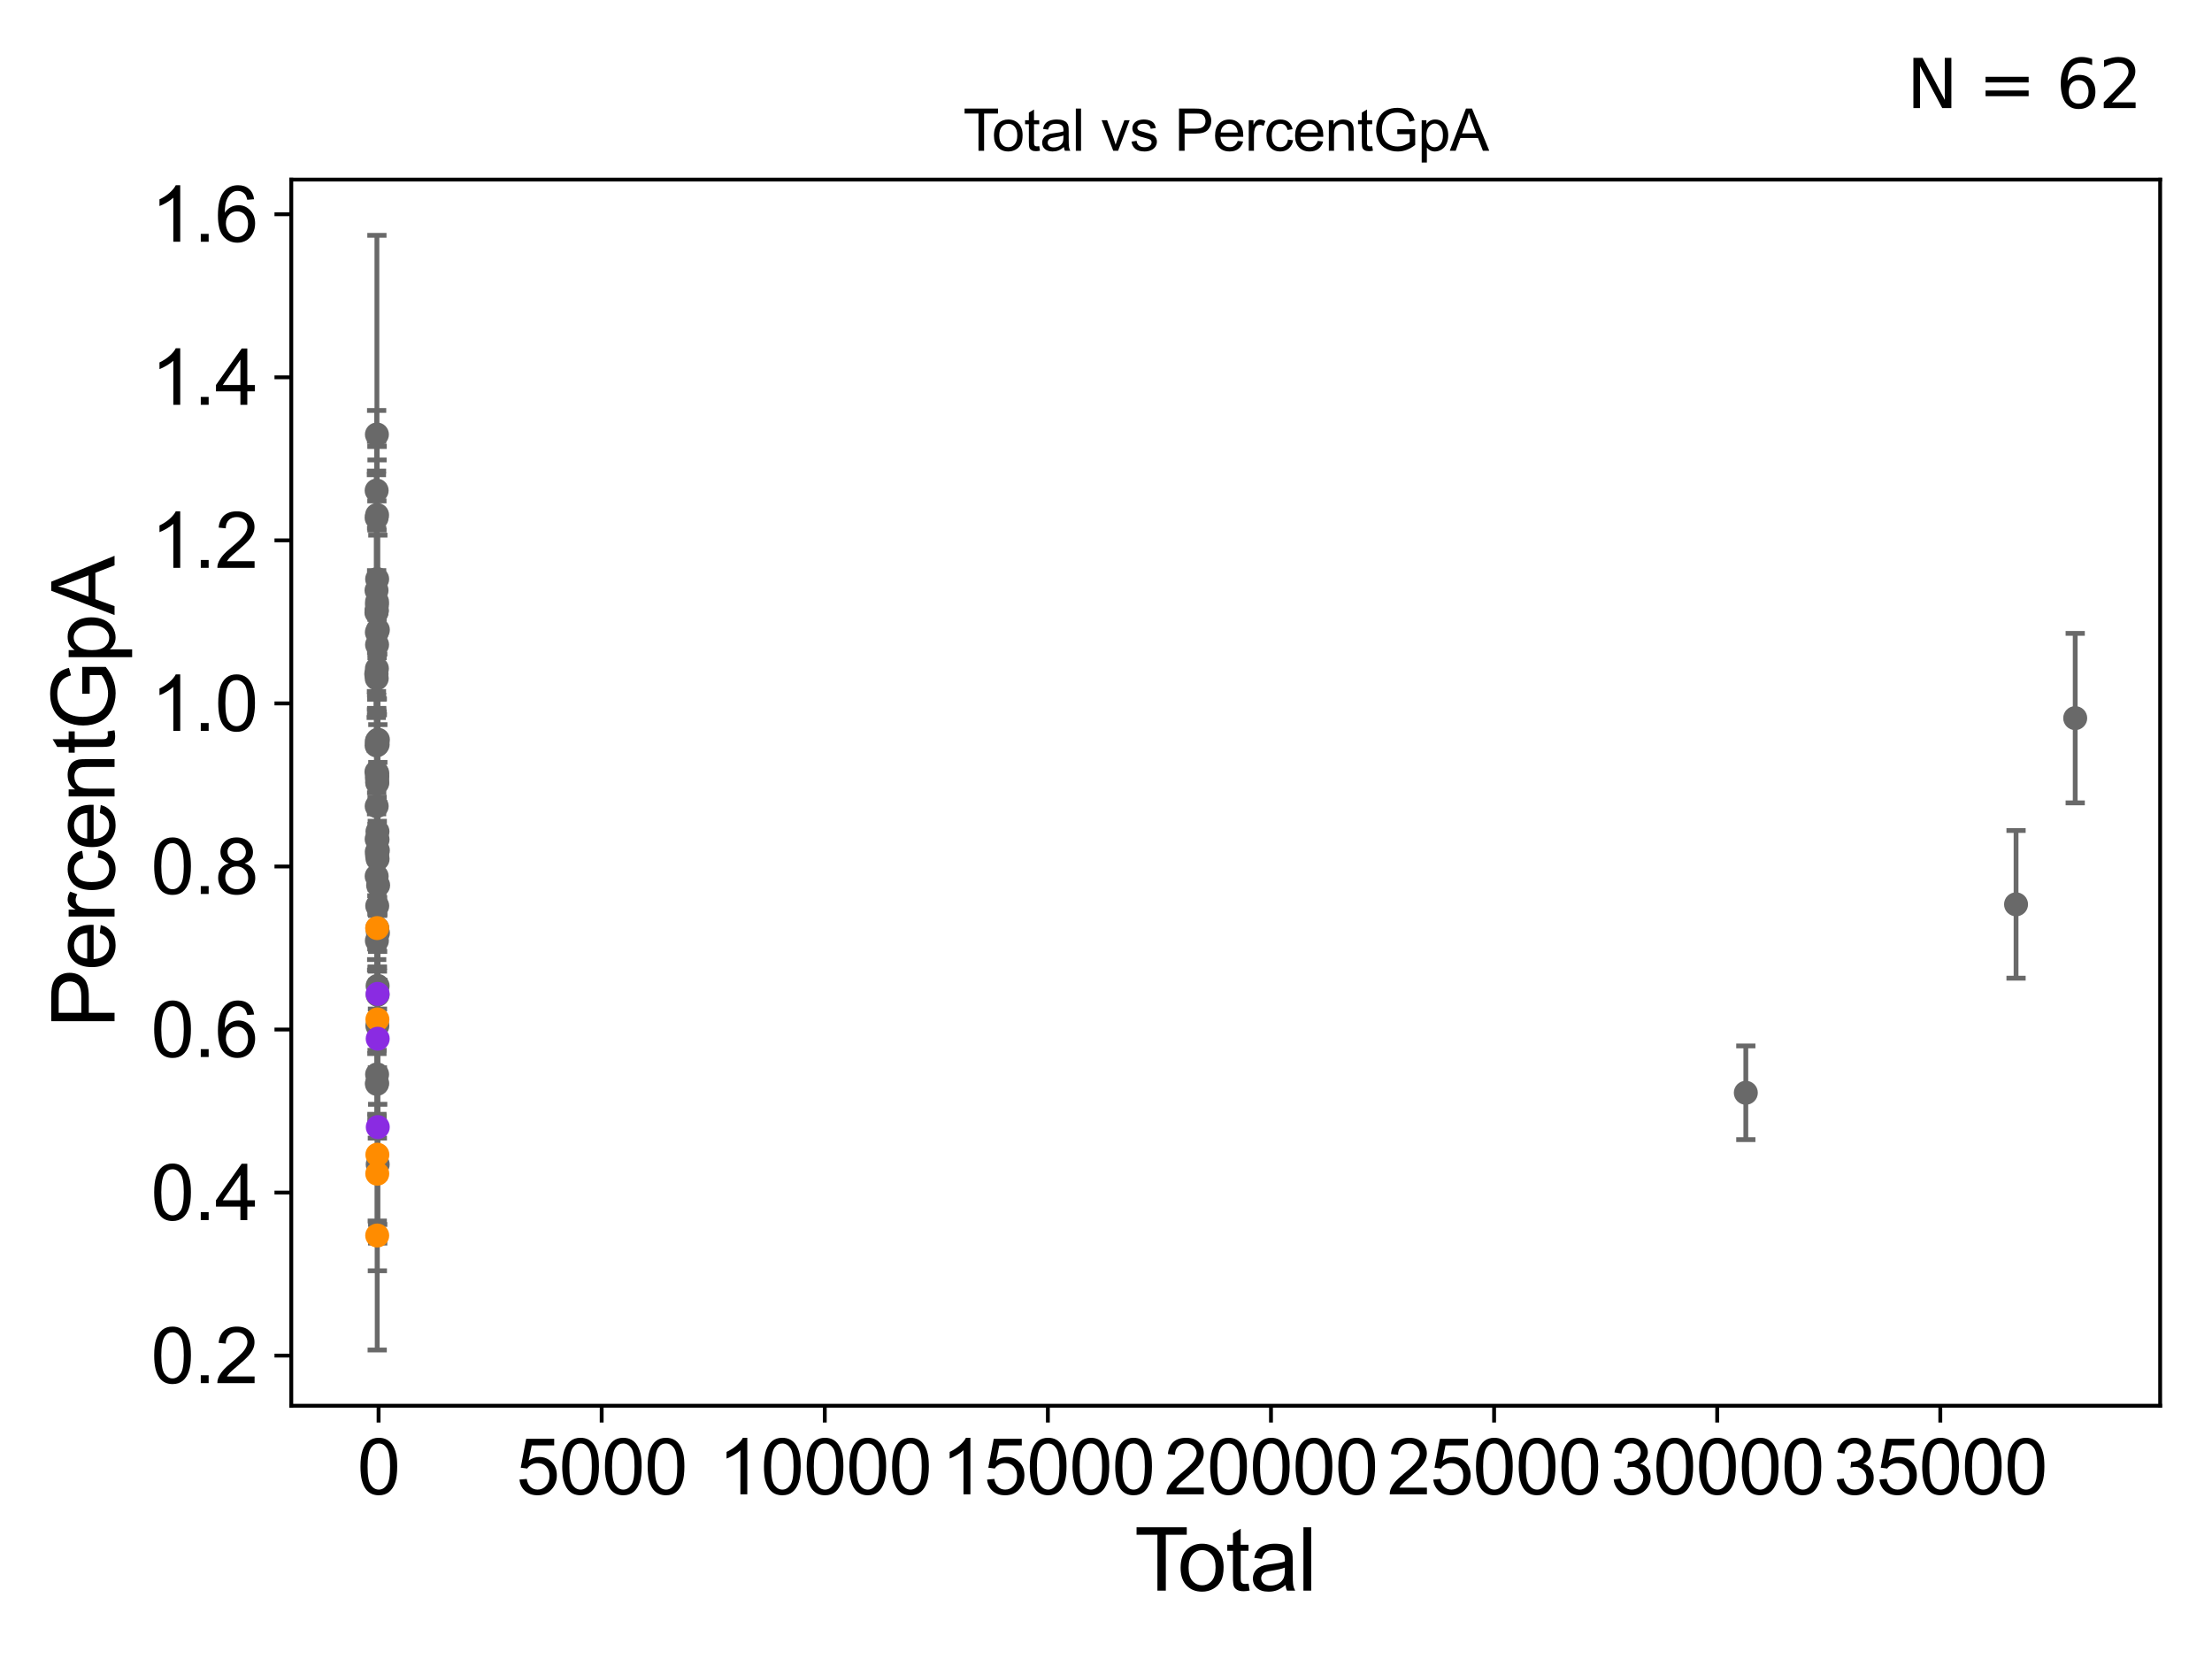 <?xml version="1.0" encoding="utf-8" standalone="no"?>
<!DOCTYPE svg PUBLIC "-//W3C//DTD SVG 1.1//EN"
  "http://www.w3.org/Graphics/SVG/1.1/DTD/svg11.dtd">
<svg xmlns:xlink="http://www.w3.org/1999/xlink" width="460.8pt" height="345.6pt" viewBox="0 0 460.8 345.6" xmlns="http://www.w3.org/2000/svg" version="1.1">
 <defs>
  <style type="text/css">*{stroke-linejoin: round; stroke-linecap: butt}</style>
 </defs>
 <g id="figure_1">
  <g id="patch_1">
   <path d="M 0 345.6 
L 460.8 345.6 
L 460.8 0 
L 0 0 
z
" style="fill: #ffffff"/>
  </g>
  <g id="axes_1">
   <g id="patch_2">
    <path d="M 60.68 292.84 
L 450 292.84 
L 450 37.411 
L 60.68 37.411 
z
" style="fill: #ffffff"/>
   </g>
   <g id="PathCollection_1">
    <defs>
     <path id="m7eb0dfdfbd" d="M 0 1.118 
C 0.297 1.118 0.581 1 0.791 0.791 
C 1 0.581 1.118 0.297 1.118 0 
C 1.118 -0.297 1 -0.581 0.791 -0.791 
C 0.581 -1 0.297 -1.118 0 -1.118 
C -0.297 -1.118 -0.581 -1 -0.791 -0.791 
C -1 -0.581 -1.118 -0.297 -1.118 0 
C -1.118 0.297 -1 0.581 -0.791 0.791 
C -0.581 1 -0.297 1.118 0 1.118 
z
" style="stroke: #696969"/>
    </defs>
    <g clip-path="url(#p92889f18c8)">
     <use xlink:href="#m7eb0dfdfbd" x="78.376" y="140.41" style="fill: #696969; stroke: #696969"/>
     <use xlink:href="#m7eb0dfdfbd" x="78.556" y="223.813" style="fill: #696969; stroke: #696969"/>
     <use xlink:href="#m7eb0dfdfbd" x="419.98" y="188.391" style="fill: #696969; stroke: #696969"/>
     <use xlink:href="#m7eb0dfdfbd" x="78.567" y="120.631" style="fill: #696969; stroke: #696969"/>
     <use xlink:href="#m7eb0dfdfbd" x="78.567" y="162.863" style="fill: #696969; stroke: #696969"/>
     <use xlink:href="#m7eb0dfdfbd" x="78.584" y="188.711" style="fill: #696969; stroke: #696969"/>
     <use xlink:href="#m7eb0dfdfbd" x="78.594" y="163.091" style="fill: #696969; stroke: #696969"/>
     <use xlink:href="#m7eb0dfdfbd" x="78.599" y="161.091" style="fill: #696969; stroke: #696969"/>
     <use xlink:href="#m7eb0dfdfbd" x="78.603" y="161.784" style="fill: #696969; stroke: #696969"/>
     <use xlink:href="#m7eb0dfdfbd" x="78.605" y="193.358" style="fill: #696969; stroke: #696969"/>
     <use xlink:href="#m7eb0dfdfbd" x="78.611" y="213.674" style="fill: #696969; stroke: #696969"/>
     <use xlink:href="#m7eb0dfdfbd" x="78.634" y="173.218" style="fill: #696969; stroke: #696969"/>
     <use xlink:href="#m7eb0dfdfbd" x="78.65" y="174.888" style="fill: #696969; stroke: #696969"/>
     <use xlink:href="#m7eb0dfdfbd" x="78.659" y="178.93" style="fill: #696969; stroke: #696969"/>
     <use xlink:href="#m7eb0dfdfbd" x="78.662" y="205.382" style="fill: #696969; stroke: #696969"/>
     <use xlink:href="#m7eb0dfdfbd" x="78.666" y="207.238" style="fill: #696969; stroke: #696969"/>
     <use xlink:href="#m7eb0dfdfbd" x="78.675" y="155.072" style="fill: #696969; stroke: #696969"/>
     <use xlink:href="#m7eb0dfdfbd" x="78.682" y="242.57" style="fill: #696969; stroke: #696969"/>
     <use xlink:href="#m7eb0dfdfbd" x="78.712" y="177.148" style="fill: #696969; stroke: #696969"/>
     <use xlink:href="#m7eb0dfdfbd" x="78.714" y="131.213" style="fill: #696969; stroke: #696969"/>
     <use xlink:href="#m7eb0dfdfbd" x="78.722" y="154.093" style="fill: #696969; stroke: #696969"/>
     <use xlink:href="#m7eb0dfdfbd" x="78.732" y="194.344" style="fill: #696969; stroke: #696969"/>
     <use xlink:href="#m7eb0dfdfbd" x="78.772" y="184.413" style="fill: #696969; stroke: #696969"/>
     <use xlink:href="#m7eb0dfdfbd" x="363.686" y="227.645" style="fill: #696969; stroke: #696969"/>
     <use xlink:href="#m7eb0dfdfbd" x="78.555" y="178.247" style="fill: #696969; stroke: #696969"/>
     <use xlink:href="#m7eb0dfdfbd" x="78.552" y="107.277" style="fill: #696969; stroke: #696969"/>
     <use xlink:href="#m7eb0dfdfbd" x="78.556" y="225.631" style="fill: #696969; stroke: #696969"/>
     <use xlink:href="#m7eb0dfdfbd" x="78.55" y="134.309" style="fill: #696969; stroke: #696969"/>
     <use xlink:href="#m7eb0dfdfbd" x="78.415" y="127.609" style="fill: #696969; stroke: #696969"/>
     <use xlink:href="#m7eb0dfdfbd" x="78.422" y="160.803" style="fill: #696969; stroke: #696969"/>
     <use xlink:href="#m7eb0dfdfbd" x="78.436" y="122.982" style="fill: #696969; stroke: #696969"/>
     <use xlink:href="#m7eb0dfdfbd" x="78.441" y="140.411" style="fill: #696969; stroke: #696969"/>
     <use xlink:href="#m7eb0dfdfbd" x="78.449" y="155.288" style="fill: #696969; stroke: #696969"/>
     <use xlink:href="#m7eb0dfdfbd" x="78.454" y="107.859" style="fill: #696969; stroke: #696969"/>
     <use xlink:href="#m7eb0dfdfbd" x="78.457" y="127.416" style="fill: #696969; stroke: #696969"/>
     <use xlink:href="#m7eb0dfdfbd" x="78.46" y="102.185" style="fill: #696969; stroke: #696969"/>
     <use xlink:href="#m7eb0dfdfbd" x="78.464" y="182.53" style="fill: #696969; stroke: #696969"/>
     <use xlink:href="#m7eb0dfdfbd" x="78.464" y="174.804" style="fill: #696969; stroke: #696969"/>
     <use xlink:href="#m7eb0dfdfbd" x="78.469" y="167.94" style="fill: #696969; stroke: #696969"/>
     <use xlink:href="#m7eb0dfdfbd" x="78.472" y="127.142" style="fill: #696969; stroke: #696969"/>
     <use xlink:href="#m7eb0dfdfbd" x="78.55" y="154.379" style="fill: #696969; stroke: #696969"/>
     <use xlink:href="#m7eb0dfdfbd" x="78.478" y="141.322" style="fill: #696969; stroke: #696969"/>
     <use xlink:href="#m7eb0dfdfbd" x="432.304" y="149.598" style="fill: #696969; stroke: #696969"/>
     <use xlink:href="#m7eb0dfdfbd" x="78.543" y="125.357" style="fill: #696969; stroke: #696969"/>
     <use xlink:href="#m7eb0dfdfbd" x="78.495" y="127.149" style="fill: #696969; stroke: #696969"/>
     <use xlink:href="#m7eb0dfdfbd" x="78.505" y="131.729" style="fill: #696969; stroke: #696969"/>
     <use xlink:href="#m7eb0dfdfbd" x="78.508" y="154.431" style="fill: #696969; stroke: #696969"/>
     <use xlink:href="#m7eb0dfdfbd" x="78.513" y="195.96" style="fill: #696969; stroke: #696969"/>
     <use xlink:href="#m7eb0dfdfbd" x="78.531" y="126.005" style="fill: #696969; stroke: #696969"/>
     <use xlink:href="#m7eb0dfdfbd" x="78.519" y="225.801" style="fill: #696969; stroke: #696969"/>
     <use xlink:href="#m7eb0dfdfbd" x="78.514" y="139.284" style="fill: #696969; stroke: #696969"/>
     <use xlink:href="#m7eb0dfdfbd" x="78.487" y="177.459" style="fill: #696969; stroke: #696969"/>
     <use xlink:href="#m7eb0dfdfbd" x="78.516" y="90.506" style="fill: #696969; stroke: #696969"/>
     <use xlink:href="#m7eb0dfdfbd" x="78.515" y="161.979" style="fill: #696969; stroke: #696969"/>
    </g>
   </g>
   <g id="PathCollection_2">
    <defs>
     <path id="m22e7644a91" d="M 0 1.118 
C 0.297 1.118 0.581 1 0.791 0.791 
C 1 0.581 1.118 0.297 1.118 0 
C 1.118 -0.297 1 -0.581 0.791 -0.791 
C 0.581 -1 0.297 -1.118 0 -1.118 
C -0.297 -1.118 -0.581 -1 -0.791 -0.791 
C -1 -0.581 -1.118 -0.297 -1.118 0 
C -1.118 0.297 -1 0.581 -0.791 0.791 
C -0.581 1 -0.297 1.118 0 1.118 
z
" style="stroke: #ff8c00"/>
    </defs>
    <g clip-path="url(#p92889f18c8)">
     <use xlink:href="#m22e7644a91" x="78.613" y="240.54" style="fill: #ff8c00; stroke: #ff8c00"/>
     <use xlink:href="#m22e7644a91" x="78.578" y="257.378" style="fill: #ff8c00; stroke: #ff8c00"/>
     <use xlink:href="#m22e7644a91" x="78.591" y="244.507" style="fill: #ff8c00; stroke: #ff8c00"/>
     <use xlink:href="#m22e7644a91" x="78.622" y="212.369" style="fill: #ff8c00; stroke: #ff8c00"/>
     <use xlink:href="#m22e7644a91" x="78.57" y="193.337" style="fill: #ff8c00; stroke: #ff8c00"/>
    </g>
   </g>
   <g id="PathCollection_3">
    <defs>
     <path id="m7260388884" d="M 0 1.118 
C 0.297 1.118 0.581 1 0.791 0.791 
C 1 0.581 1.118 0.297 1.118 0 
C 1.118 -0.297 1 -0.581 0.791 -0.791 
C 0.581 -1 0.297 -1.118 0 -1.118 
C -0.297 -1.118 -0.581 -1 -0.791 -0.791 
C -1 -0.581 -1.118 -0.297 -1.118 0 
C -1.118 0.297 -1 0.581 -0.791 0.791 
C -0.581 1 -0.297 1.118 0 1.118 
z
" style="stroke: #8a2be2"/>
    </defs>
    <g clip-path="url(#p92889f18c8)">
     <use xlink:href="#m7260388884" x="78.696" y="234.794" style="fill: #8a2be2; stroke: #8a2be2"/>
     <use xlink:href="#m7260388884" x="78.665" y="207.043" style="fill: #8a2be2; stroke: #8a2be2"/>
     <use xlink:href="#m7260388884" x="78.68" y="216.387" style="fill: #8a2be2; stroke: #8a2be2"/>
    </g>
   </g>
   <g id="matplotlib.axis_1">
    <g id="xtick_1">
     <g id="line2d_1">
      <defs>
       <path id="mba948a8e7f" d="M 0 0 
L 0 3.5 
" style="stroke: #000000; stroke-width: 0.8"/>
      </defs>
      <g>
       <use xlink:href="#mba948a8e7f" x="78.862" y="292.84" style="stroke: #000000; stroke-width: 0.8"/>
      </g>
     </g>
     <g id="text_1">
      <!-- 0 -->
      <g transform="translate(74.413 311.293)scale(0.16 -0.16)">
       <defs>
        <path id="ArialMT-30" d="M 266 2259 
Q 266 3072 433 3567 
Q 600 4063 929 4331 
Q 1259 4600 1759 4600 
Q 2128 4600 2406 4451 
Q 2684 4303 2865 4023 
Q 3047 3744 3150 3342 
Q 3253 2941 3253 2259 
Q 3253 1453 3087 958 
Q 2922 463 2592 192 
Q 2263 -78 1759 -78 
Q 1097 -78 719 397 
Q 266 969 266 2259 
z
M 844 2259 
Q 844 1131 1108 757 
Q 1372 384 1759 384 
Q 2147 384 2411 759 
Q 2675 1134 2675 2259 
Q 2675 3391 2411 3762 
Q 2147 4134 1753 4134 
Q 1366 4134 1134 3806 
Q 844 3388 844 2259 
z
" transform="scale(0.016)"/>
       </defs>
       <use xlink:href="#ArialMT-30"/>
      </g>
     </g>
    </g>
    <g id="xtick_2">
     <g id="line2d_2">
      <g>
       <use xlink:href="#mba948a8e7f" x="125.339" y="292.84" style="stroke: #000000; stroke-width: 0.8"/>
      </g>
     </g>
     <g id="text_2">
      <!-- 5000 -->
      <g transform="translate(107.544 311.293)scale(0.16 -0.16)">
       <defs>
        <path id="ArialMT-35" d="M 266 1200 
L 856 1250 
Q 922 819 1161 601 
Q 1400 384 1738 384 
Q 2144 384 2425 690 
Q 2706 997 2706 1503 
Q 2706 1984 2436 2262 
Q 2166 2541 1728 2541 
Q 1456 2541 1237 2417 
Q 1019 2294 894 2097 
L 366 2166 
L 809 4519 
L 3088 4519 
L 3088 3981 
L 1259 3981 
L 1013 2750 
Q 1425 3038 1878 3038 
Q 2478 3038 2890 2622 
Q 3303 2206 3303 1553 
Q 3303 931 2941 478 
Q 2500 -78 1738 -78 
Q 1113 -78 717 272 
Q 322 622 266 1200 
z
" transform="scale(0.016)"/>
       </defs>
       <use xlink:href="#ArialMT-35"/>
       <use xlink:href="#ArialMT-30" x="55.615"/>
       <use xlink:href="#ArialMT-30" x="111.23"/>
       <use xlink:href="#ArialMT-30" x="166.846"/>
      </g>
     </g>
    </g>
    <g id="xtick_3">
     <g id="line2d_3">
      <g>
       <use xlink:href="#mba948a8e7f" x="171.816" y="292.84" style="stroke: #000000; stroke-width: 0.8"/>
      </g>
     </g>
     <g id="text_3">
      <!-- 10000 -->
      <g transform="translate(149.572 311.293)scale(0.16 -0.16)">
       <defs>
        <path id="ArialMT-31" d="M 2384 0 
L 1822 0 
L 1822 3584 
Q 1619 3391 1289 3197 
Q 959 3003 697 2906 
L 697 3450 
Q 1169 3672 1522 3987 
Q 1875 4303 2022 4600 
L 2384 4600 
L 2384 0 
z
" transform="scale(0.016)"/>
       </defs>
       <use xlink:href="#ArialMT-31"/>
       <use xlink:href="#ArialMT-30" x="55.615"/>
       <use xlink:href="#ArialMT-30" x="111.23"/>
       <use xlink:href="#ArialMT-30" x="166.846"/>
       <use xlink:href="#ArialMT-30" x="222.461"/>
      </g>
     </g>
    </g>
    <g id="xtick_4">
     <g id="line2d_4">
      <g>
       <use xlink:href="#mba948a8e7f" x="218.293" y="292.84" style="stroke: #000000; stroke-width: 0.8"/>
      </g>
     </g>
     <g id="text_4">
      <!-- 15000 -->
      <g transform="translate(196.049 311.293)scale(0.16 -0.16)">
       <use xlink:href="#ArialMT-31"/>
       <use xlink:href="#ArialMT-35" x="55.615"/>
       <use xlink:href="#ArialMT-30" x="111.23"/>
       <use xlink:href="#ArialMT-30" x="166.846"/>
       <use xlink:href="#ArialMT-30" x="222.461"/>
      </g>
     </g>
    </g>
    <g id="xtick_5">
     <g id="line2d_5">
      <g>
       <use xlink:href="#mba948a8e7f" x="264.77" y="292.84" style="stroke: #000000; stroke-width: 0.8"/>
      </g>
     </g>
     <g id="text_5">
      <!-- 20000 -->
      <g transform="translate(242.526 311.293)scale(0.16 -0.16)">
       <defs>
        <path id="ArialMT-32" d="M 3222 541 
L 3222 0 
L 194 0 
Q 188 203 259 391 
Q 375 700 629 1000 
Q 884 1300 1366 1694 
Q 2113 2306 2375 2664 
Q 2638 3022 2638 3341 
Q 2638 3675 2398 3904 
Q 2159 4134 1775 4134 
Q 1369 4134 1125 3890 
Q 881 3647 878 3216 
L 300 3275 
Q 359 3922 746 4261 
Q 1134 4600 1788 4600 
Q 2447 4600 2831 4234 
Q 3216 3869 3216 3328 
Q 3216 3053 3103 2787 
Q 2991 2522 2730 2228 
Q 2469 1934 1863 1422 
Q 1356 997 1212 845 
Q 1069 694 975 541 
L 3222 541 
z
" transform="scale(0.016)"/>
       </defs>
       <use xlink:href="#ArialMT-32"/>
       <use xlink:href="#ArialMT-30" x="55.615"/>
       <use xlink:href="#ArialMT-30" x="111.23"/>
       <use xlink:href="#ArialMT-30" x="166.846"/>
       <use xlink:href="#ArialMT-30" x="222.461"/>
      </g>
     </g>
    </g>
    <g id="xtick_6">
     <g id="line2d_6">
      <g>
       <use xlink:href="#mba948a8e7f" x="311.247" y="292.84" style="stroke: #000000; stroke-width: 0.8"/>
      </g>
     </g>
     <g id="text_6">
      <!-- 25000 -->
      <g transform="translate(289.003 311.293)scale(0.16 -0.16)">
       <use xlink:href="#ArialMT-32"/>
       <use xlink:href="#ArialMT-35" x="55.615"/>
       <use xlink:href="#ArialMT-30" x="111.23"/>
       <use xlink:href="#ArialMT-30" x="166.846"/>
       <use xlink:href="#ArialMT-30" x="222.461"/>
      </g>
     </g>
    </g>
    <g id="xtick_7">
     <g id="line2d_7">
      <g>
       <use xlink:href="#mba948a8e7f" x="357.724" y="292.84" style="stroke: #000000; stroke-width: 0.8"/>
      </g>
     </g>
     <g id="text_7">
      <!-- 30000 -->
      <g transform="translate(335.48 311.293)scale(0.16 -0.16)">
       <defs>
        <path id="ArialMT-33" d="M 269 1209 
L 831 1284 
Q 928 806 1161 595 
Q 1394 384 1728 384 
Q 2125 384 2398 659 
Q 2672 934 2672 1341 
Q 2672 1728 2419 1979 
Q 2166 2231 1775 2231 
Q 1616 2231 1378 2169 
L 1441 2663 
Q 1497 2656 1531 2656 
Q 1891 2656 2178 2843 
Q 2466 3031 2466 3422 
Q 2466 3731 2256 3934 
Q 2047 4138 1716 4138 
Q 1388 4138 1169 3931 
Q 950 3725 888 3313 
L 325 3413 
Q 428 3978 793 4289 
Q 1159 4600 1703 4600 
Q 2078 4600 2393 4439 
Q 2709 4278 2876 4000 
Q 3044 3722 3044 3409 
Q 3044 3113 2884 2869 
Q 2725 2625 2413 2481 
Q 2819 2388 3044 2092 
Q 3269 1797 3269 1353 
Q 3269 753 2831 336 
Q 2394 -81 1725 -81 
Q 1122 -81 723 278 
Q 325 638 269 1209 
z
" transform="scale(0.016)"/>
       </defs>
       <use xlink:href="#ArialMT-33"/>
       <use xlink:href="#ArialMT-30" x="55.615"/>
       <use xlink:href="#ArialMT-30" x="111.23"/>
       <use xlink:href="#ArialMT-30" x="166.846"/>
       <use xlink:href="#ArialMT-30" x="222.461"/>
      </g>
     </g>
    </g>
    <g id="xtick_8">
     <g id="line2d_8">
      <g>
       <use xlink:href="#mba948a8e7f" x="404.201" y="292.84" style="stroke: #000000; stroke-width: 0.8"/>
      </g>
     </g>
     <g id="text_8">
      <!-- 35000 -->
      <g transform="translate(381.957 311.293)scale(0.16 -0.16)">
       <use xlink:href="#ArialMT-33"/>
       <use xlink:href="#ArialMT-35" x="55.615"/>
       <use xlink:href="#ArialMT-30" x="111.23"/>
       <use xlink:href="#ArialMT-30" x="166.846"/>
       <use xlink:href="#ArialMT-30" x="222.461"/>
      </g>
     </g>
    </g>
    <g id="text_9">
     <!-- Total -->
     <g transform="translate(236.335 331.357)scale(0.18 -0.18)">
      <defs>
       <path id="ArialMT-54" d="M 1659 0 
L 1659 4041 
L 150 4041 
L 150 4581 
L 3781 4581 
L 3781 4041 
L 2266 4041 
L 2266 0 
L 1659 0 
z
" transform="scale(0.016)"/>
       <path id="ArialMT-6f" d="M 213 1659 
Q 213 2581 725 3025 
Q 1153 3394 1769 3394 
Q 2453 3394 2887 2945 
Q 3322 2497 3322 1706 
Q 3322 1066 3130 698 
Q 2938 331 2570 128 
Q 2203 -75 1769 -75 
Q 1072 -75 642 372 
Q 213 819 213 1659 
z
M 791 1659 
Q 791 1022 1069 705 
Q 1347 388 1769 388 
Q 2188 388 2466 706 
Q 2744 1025 2744 1678 
Q 2744 2294 2464 2611 
Q 2184 2928 1769 2928 
Q 1347 2928 1069 2612 
Q 791 2297 791 1659 
z
" transform="scale(0.016)"/>
       <path id="ArialMT-74" d="M 1650 503 
L 1731 6 
Q 1494 -44 1306 -44 
Q 1000 -44 831 53 
Q 663 150 594 308 
Q 525 466 525 972 
L 525 2881 
L 113 2881 
L 113 3319 
L 525 3319 
L 525 4141 
L 1084 4478 
L 1084 3319 
L 1650 3319 
L 1650 2881 
L 1084 2881 
L 1084 941 
Q 1084 700 1114 631 
Q 1144 563 1211 522 
Q 1278 481 1403 481 
Q 1497 481 1650 503 
z
" transform="scale(0.016)"/>
       <path id="ArialMT-61" d="M 2588 409 
Q 2275 144 1986 34 
Q 1697 -75 1366 -75 
Q 819 -75 525 192 
Q 231 459 231 875 
Q 231 1119 342 1320 
Q 453 1522 633 1644 
Q 813 1766 1038 1828 
Q 1203 1872 1538 1913 
Q 2219 1994 2541 2106 
Q 2544 2222 2544 2253 
Q 2544 2597 2384 2738 
Q 2169 2928 1744 2928 
Q 1347 2928 1158 2789 
Q 969 2650 878 2297 
L 328 2372 
Q 403 2725 575 2942 
Q 747 3159 1072 3276 
Q 1397 3394 1825 3394 
Q 2250 3394 2515 3294 
Q 2781 3194 2906 3042 
Q 3031 2891 3081 2659 
Q 3109 2516 3109 2141 
L 3109 1391 
Q 3109 606 3145 398 
Q 3181 191 3288 0 
L 2700 0 
Q 2613 175 2588 409 
z
M 2541 1666 
Q 2234 1541 1622 1453 
Q 1275 1403 1131 1340 
Q 988 1278 909 1158 
Q 831 1038 831 891 
Q 831 666 1001 516 
Q 1172 366 1500 366 
Q 1825 366 2078 508 
Q 2331 650 2450 897 
Q 2541 1088 2541 1459 
L 2541 1666 
z
" transform="scale(0.016)"/>
       <path id="ArialMT-6c" d="M 409 0 
L 409 4581 
L 972 4581 
L 972 0 
L 409 0 
z
" transform="scale(0.016)"/>
      </defs>
      <use xlink:href="#ArialMT-54"/>
      <use xlink:href="#ArialMT-6f" x="49.959"/>
      <use xlink:href="#ArialMT-74" x="105.574"/>
      <use xlink:href="#ArialMT-61" x="133.357"/>
      <use xlink:href="#ArialMT-6c" x="188.973"/>
     </g>
    </g>
   </g>
   <g id="matplotlib.axis_2">
    <g id="ytick_1">
     <g id="line2d_9">
      <defs>
       <path id="m5c2fa379fe" d="M 0 0 
L -3.5 0 
" style="stroke: #000000; stroke-width: 0.8"/>
      </defs>
      <g>
       <use xlink:href="#m5c2fa379fe" x="60.68" y="282.4" style="stroke: #000000; stroke-width: 0.8"/>
      </g>
     </g>
     <g id="text_10">
      <!-- 0.2 -->
      <g transform="translate(31.44 288.127)scale(0.16 -0.16)">
       <defs>
        <path id="ArialMT-2e" d="M 581 0 
L 581 641 
L 1222 641 
L 1222 0 
L 581 0 
z
" transform="scale(0.016)"/>
       </defs>
       <use xlink:href="#ArialMT-30"/>
       <use xlink:href="#ArialMT-2e" x="55.615"/>
       <use xlink:href="#ArialMT-32" x="83.398"/>
      </g>
     </g>
    </g>
    <g id="ytick_2">
     <g id="line2d_10">
      <g>
       <use xlink:href="#m5c2fa379fe" x="60.68" y="248.434" style="stroke: #000000; stroke-width: 0.8"/>
      </g>
     </g>
     <g id="text_11">
      <!-- 0.4 -->
      <g transform="translate(31.44 254.16)scale(0.16 -0.16)">
       <defs>
        <path id="ArialMT-34" d="M 2069 0 
L 2069 1097 
L 81 1097 
L 81 1613 
L 2172 4581 
L 2631 4581 
L 2631 1613 
L 3250 1613 
L 3250 1097 
L 2631 1097 
L 2631 0 
L 2069 0 
z
M 2069 1613 
L 2069 3678 
L 634 1613 
L 2069 1613 
z
" transform="scale(0.016)"/>
       </defs>
       <use xlink:href="#ArialMT-30"/>
       <use xlink:href="#ArialMT-2e" x="55.615"/>
       <use xlink:href="#ArialMT-34" x="83.398"/>
      </g>
     </g>
    </g>
    <g id="ytick_3">
     <g id="line2d_11">
      <g>
       <use xlink:href="#m5c2fa379fe" x="60.68" y="214.467" style="stroke: #000000; stroke-width: 0.8"/>
      </g>
     </g>
     <g id="text_12">
      <!-- 0.6 -->
      <g transform="translate(31.44 220.194)scale(0.16 -0.16)">
       <defs>
        <path id="ArialMT-36" d="M 3184 3459 
L 2625 3416 
Q 2550 3747 2413 3897 
Q 2184 4138 1850 4138 
Q 1581 4138 1378 3988 
Q 1113 3794 959 3422 
Q 806 3050 800 2363 
Q 1003 2672 1297 2822 
Q 1591 2972 1913 2972 
Q 2475 2972 2870 2558 
Q 3266 2144 3266 1488 
Q 3266 1056 3080 686 
Q 2894 316 2569 119 
Q 2244 -78 1831 -78 
Q 1128 -78 684 439 
Q 241 956 241 2144 
Q 241 3472 731 4075 
Q 1159 4600 1884 4600 
Q 2425 4600 2770 4297 
Q 3116 3994 3184 3459 
z
M 888 1484 
Q 888 1194 1011 928 
Q 1134 663 1356 523 
Q 1578 384 1822 384 
Q 2178 384 2434 671 
Q 2691 959 2691 1453 
Q 2691 1928 2437 2201 
Q 2184 2475 1800 2475 
Q 1419 2475 1153 2201 
Q 888 1928 888 1484 
z
" transform="scale(0.016)"/>
       </defs>
       <use xlink:href="#ArialMT-30"/>
       <use xlink:href="#ArialMT-2e" x="55.615"/>
       <use xlink:href="#ArialMT-36" x="83.398"/>
      </g>
     </g>
    </g>
    <g id="ytick_4">
     <g id="line2d_12">
      <g>
       <use xlink:href="#m5c2fa379fe" x="60.68" y="180.501" style="stroke: #000000; stroke-width: 0.8"/>
      </g>
     </g>
     <g id="text_13">
      <!-- 0.8 -->
      <g transform="translate(31.44 186.227)scale(0.16 -0.16)">
       <defs>
        <path id="ArialMT-38" d="M 1131 2484 
Q 781 2613 612 2850 
Q 444 3088 444 3419 
Q 444 3919 803 4259 
Q 1163 4600 1759 4600 
Q 2359 4600 2725 4251 
Q 3091 3903 3091 3403 
Q 3091 3084 2923 2848 
Q 2756 2613 2416 2484 
Q 2838 2347 3058 2040 
Q 3278 1734 3278 1309 
Q 3278 722 2862 322 
Q 2447 -78 1769 -78 
Q 1091 -78 675 323 
Q 259 725 259 1325 
Q 259 1772 486 2073 
Q 713 2375 1131 2484 
z
M 1019 3438 
Q 1019 3113 1228 2906 
Q 1438 2700 1772 2700 
Q 2097 2700 2305 2904 
Q 2513 3109 2513 3406 
Q 2513 3716 2298 3927 
Q 2084 4138 1766 4138 
Q 1444 4138 1231 3931 
Q 1019 3725 1019 3438 
z
M 838 1322 
Q 838 1081 952 856 
Q 1066 631 1291 507 
Q 1516 384 1775 384 
Q 2178 384 2440 643 
Q 2703 903 2703 1303 
Q 2703 1709 2433 1975 
Q 2163 2241 1756 2241 
Q 1359 2241 1098 1978 
Q 838 1716 838 1322 
z
" transform="scale(0.016)"/>
       </defs>
       <use xlink:href="#ArialMT-30"/>
       <use xlink:href="#ArialMT-2e" x="55.615"/>
       <use xlink:href="#ArialMT-38" x="83.398"/>
      </g>
     </g>
    </g>
    <g id="ytick_5">
     <g id="line2d_13">
      <g>
       <use xlink:href="#m5c2fa379fe" x="60.68" y="146.534" style="stroke: #000000; stroke-width: 0.8"/>
      </g>
     </g>
     <g id="text_14">
      <!-- 1.0 -->
      <g transform="translate(31.44 152.261)scale(0.16 -0.16)">
       <use xlink:href="#ArialMT-31"/>
       <use xlink:href="#ArialMT-2e" x="55.615"/>
       <use xlink:href="#ArialMT-30" x="83.398"/>
      </g>
     </g>
    </g>
    <g id="ytick_6">
     <g id="line2d_14">
      <g>
       <use xlink:href="#m5c2fa379fe" x="60.68" y="112.568" style="stroke: #000000; stroke-width: 0.8"/>
      </g>
     </g>
     <g id="text_15">
      <!-- 1.2 -->
      <g transform="translate(31.44 118.294)scale(0.16 -0.16)">
       <use xlink:href="#ArialMT-31"/>
       <use xlink:href="#ArialMT-2e" x="55.615"/>
       <use xlink:href="#ArialMT-32" x="83.398"/>
      </g>
     </g>
    </g>
    <g id="ytick_7">
     <g id="line2d_15">
      <g>
       <use xlink:href="#m5c2fa379fe" x="60.68" y="78.602" style="stroke: #000000; stroke-width: 0.8"/>
      </g>
     </g>
     <g id="text_16">
      <!-- 1.4 -->
      <g transform="translate(31.44 84.328)scale(0.16 -0.16)">
       <use xlink:href="#ArialMT-31"/>
       <use xlink:href="#ArialMT-2e" x="55.615"/>
       <use xlink:href="#ArialMT-34" x="83.398"/>
      </g>
     </g>
    </g>
    <g id="ytick_8">
     <g id="line2d_16">
      <g>
       <use xlink:href="#m5c2fa379fe" x="60.68" y="44.635" style="stroke: #000000; stroke-width: 0.8"/>
      </g>
     </g>
     <g id="text_17">
      <!-- 1.6 -->
      <g transform="translate(31.44 50.361)scale(0.16 -0.16)">
       <use xlink:href="#ArialMT-31"/>
       <use xlink:href="#ArialMT-2e" x="55.615"/>
       <use xlink:href="#ArialMT-36" x="83.398"/>
      </g>
     </g>
    </g>
    <g id="text_18">
     <!-- PercentGpA -->
     <g transform="translate(23.863 214.149)rotate(-90)scale(0.18 -0.18)">
      <defs>
       <path id="ArialMT-50" d="M 494 0 
L 494 4581 
L 2222 4581 
Q 2678 4581 2919 4538 
Q 3256 4481 3484 4323 
Q 3713 4166 3852 3881 
Q 3991 3597 3991 3256 
Q 3991 2672 3619 2267 
Q 3247 1863 2275 1863 
L 1100 1863 
L 1100 0 
L 494 0 
z
M 1100 2403 
L 2284 2403 
Q 2872 2403 3119 2622 
Q 3366 2841 3366 3238 
Q 3366 3525 3220 3729 
Q 3075 3934 2838 4000 
Q 2684 4041 2272 4041 
L 1100 4041 
L 1100 2403 
z
" transform="scale(0.016)"/>
       <path id="ArialMT-65" d="M 2694 1069 
L 3275 997 
Q 3138 488 2766 206 
Q 2394 -75 1816 -75 
Q 1088 -75 661 373 
Q 234 822 234 1631 
Q 234 2469 665 2931 
Q 1097 3394 1784 3394 
Q 2450 3394 2872 2941 
Q 3294 2488 3294 1666 
Q 3294 1616 3291 1516 
L 816 1516 
Q 847 969 1125 678 
Q 1403 388 1819 388 
Q 2128 388 2347 550 
Q 2566 713 2694 1069 
z
M 847 1978 
L 2700 1978 
Q 2663 2397 2488 2606 
Q 2219 2931 1791 2931 
Q 1403 2931 1139 2672 
Q 875 2413 847 1978 
z
" transform="scale(0.016)"/>
       <path id="ArialMT-72" d="M 416 0 
L 416 3319 
L 922 3319 
L 922 2816 
Q 1116 3169 1280 3281 
Q 1444 3394 1641 3394 
Q 1925 3394 2219 3213 
L 2025 2691 
Q 1819 2813 1613 2813 
Q 1428 2813 1281 2702 
Q 1134 2591 1072 2394 
Q 978 2094 978 1738 
L 978 0 
L 416 0 
z
" transform="scale(0.016)"/>
       <path id="ArialMT-63" d="M 2588 1216 
L 3141 1144 
Q 3050 572 2676 248 
Q 2303 -75 1759 -75 
Q 1078 -75 664 370 
Q 250 816 250 1647 
Q 250 2184 428 2587 
Q 606 2991 970 3192 
Q 1334 3394 1763 3394 
Q 2303 3394 2647 3120 
Q 2991 2847 3088 2344 
L 2541 2259 
Q 2463 2594 2264 2762 
Q 2066 2931 1784 2931 
Q 1359 2931 1093 2626 
Q 828 2322 828 1663 
Q 828 994 1084 691 
Q 1341 388 1753 388 
Q 2084 388 2306 591 
Q 2528 794 2588 1216 
z
" transform="scale(0.016)"/>
       <path id="ArialMT-6e" d="M 422 0 
L 422 3319 
L 928 3319 
L 928 2847 
Q 1294 3394 1984 3394 
Q 2284 3394 2536 3286 
Q 2788 3178 2913 3003 
Q 3038 2828 3088 2588 
Q 3119 2431 3119 2041 
L 3119 0 
L 2556 0 
L 2556 2019 
Q 2556 2363 2490 2533 
Q 2425 2703 2258 2804 
Q 2091 2906 1866 2906 
Q 1506 2906 1245 2678 
Q 984 2450 984 1813 
L 984 0 
L 422 0 
z
" transform="scale(0.016)"/>
       <path id="ArialMT-47" d="M 2638 1797 
L 2638 2334 
L 4578 2338 
L 4578 638 
Q 4131 281 3656 101 
Q 3181 -78 2681 -78 
Q 2006 -78 1454 211 
Q 903 500 622 1047 
Q 341 1594 341 2269 
Q 341 2938 620 3517 
Q 900 4097 1425 4378 
Q 1950 4659 2634 4659 
Q 3131 4659 3532 4498 
Q 3934 4338 4162 4050 
Q 4391 3763 4509 3300 
L 3963 3150 
Q 3859 3500 3706 3700 
Q 3553 3900 3268 4020 
Q 2984 4141 2638 4141 
Q 2222 4141 1919 4014 
Q 1616 3888 1430 3681 
Q 1244 3475 1141 3228 
Q 966 2803 966 2306 
Q 966 1694 1177 1281 
Q 1388 869 1791 669 
Q 2194 469 2647 469 
Q 3041 469 3416 620 
Q 3791 772 3984 944 
L 3984 1797 
L 2638 1797 
z
" transform="scale(0.016)"/>
       <path id="ArialMT-70" d="M 422 -1272 
L 422 3319 
L 934 3319 
L 934 2888 
Q 1116 3141 1344 3267 
Q 1572 3394 1897 3394 
Q 2322 3394 2647 3175 
Q 2972 2956 3137 2557 
Q 3303 2159 3303 1684 
Q 3303 1175 3120 767 
Q 2938 359 2589 142 
Q 2241 -75 1856 -75 
Q 1575 -75 1351 44 
Q 1128 163 984 344 
L 984 -1272 
L 422 -1272 
z
M 931 1641 
Q 931 1000 1190 694 
Q 1450 388 1819 388 
Q 2194 388 2461 705 
Q 2728 1022 2728 1688 
Q 2728 2322 2467 2637 
Q 2206 2953 1844 2953 
Q 1484 2953 1207 2617 
Q 931 2281 931 1641 
z
" transform="scale(0.016)"/>
       <path id="ArialMT-41" d="M -9 0 
L 1750 4581 
L 2403 4581 
L 4278 0 
L 3588 0 
L 3053 1388 
L 1138 1388 
L 634 0 
L -9 0 
z
M 1313 1881 
L 2866 1881 
L 2388 3150 
Q 2169 3728 2063 4100 
Q 1975 3659 1816 3225 
L 1313 1881 
z
" transform="scale(0.016)"/>
      </defs>
      <use xlink:href="#ArialMT-50"/>
      <use xlink:href="#ArialMT-65" x="66.699"/>
      <use xlink:href="#ArialMT-72" x="122.314"/>
      <use xlink:href="#ArialMT-63" x="155.615"/>
      <use xlink:href="#ArialMT-65" x="205.615"/>
      <use xlink:href="#ArialMT-6e" x="261.23"/>
      <use xlink:href="#ArialMT-74" x="316.846"/>
      <use xlink:href="#ArialMT-47" x="344.629"/>
      <use xlink:href="#ArialMT-70" x="422.412"/>
      <use xlink:href="#ArialMT-41" x="478.027"/>
     </g>
    </g>
   </g>
   <g id="LineCollection_1">
    <path d="M 78.376 149.481 
L 78.376 131.338 
" clip-path="url(#p92889f18c8)" style="fill: none; stroke: #696969"/>
    <path d="M 78.556 233.303 
L 78.556 214.323 
" clip-path="url(#p92889f18c8)" style="fill: none; stroke: #696969"/>
    <path d="M 419.98 203.773 
L 419.98 173.009 
" clip-path="url(#p92889f18c8)" style="fill: none; stroke: #696969"/>
    <path d="M 78.567 148.296 
L 78.567 92.966 
" clip-path="url(#p92889f18c8)" style="fill: none; stroke: #696969"/>
    <path d="M 78.567 184.572 
L 78.567 141.155 
" clip-path="url(#p92889f18c8)" style="fill: none; stroke: #696969"/>
    <path d="M 78.584 201.518 
L 78.584 175.904 
" clip-path="url(#p92889f18c8)" style="fill: none; stroke: #696969"/>
    <path d="M 78.594 171.081 
L 78.594 155.101 
" clip-path="url(#p92889f18c8)" style="fill: none; stroke: #696969"/>
    <path d="M 78.599 176.581 
L 78.599 145.6 
" clip-path="url(#p92889f18c8)" style="fill: none; stroke: #696969"/>
    <path d="M 78.603 174.675 
L 78.603 148.893 
" clip-path="url(#p92889f18c8)" style="fill: none; stroke: #696969"/>
    <path d="M 78.605 201.437 
L 78.605 185.279 
" clip-path="url(#p92889f18c8)" style="fill: none; stroke: #696969"/>
    <path d="M 78.611 237.087 
L 78.611 190.261 
" clip-path="url(#p92889f18c8)" style="fill: none; stroke: #696969"/>
    <path d="M 78.634 210.191 
L 78.634 136.245 
" clip-path="url(#p92889f18c8)" style="fill: none; stroke: #696969"/>
    <path d="M 78.65 213.504 
L 78.65 136.272 
" clip-path="url(#p92889f18c8)" style="fill: none; stroke: #696969"/>
    <path d="M 78.659 190.711 
L 78.659 167.149 
" clip-path="url(#p92889f18c8)" style="fill: none; stroke: #696969"/>
    <path d="M 78.662 223.805 
L 78.662 186.958 
" clip-path="url(#p92889f18c8)" style="fill: none; stroke: #696969"/>
    <path d="M 78.666 216.273 
L 78.666 198.203 
" clip-path="url(#p92889f18c8)" style="fill: none; stroke: #696969"/>
    <path d="M 78.675 178.155 
L 78.675 131.989 
" clip-path="url(#p92889f18c8)" style="fill: none; stroke: #696969"/>
    <path d="M 78.682 255.096 
L 78.682 230.043 
" clip-path="url(#p92889f18c8)" style="fill: none; stroke: #696969"/>
    <path d="M 78.712 195.476 
L 78.712 158.82 
" clip-path="url(#p92889f18c8)" style="fill: none; stroke: #696969"/>
    <path d="M 78.714 150.948 
L 78.714 111.477 
" clip-path="url(#p92889f18c8)" style="fill: none; stroke: #696969"/>
    <path d="M 78.722 174.008 
L 78.722 134.177 
" clip-path="url(#p92889f18c8)" style="fill: none; stroke: #696969"/>
    <path d="M 78.732 204.229 
L 78.732 184.459 
" clip-path="url(#p92889f18c8)" style="fill: none; stroke: #696969"/>
    <path d="M 78.772 196.299 
L 78.772 172.527 
" clip-path="url(#p92889f18c8)" style="fill: none; stroke: #696969"/>
    <path d="M 363.686 237.403 
L 363.686 217.887 
" clip-path="url(#p92889f18c8)" style="fill: none; stroke: #696969"/>
    <path d="M 78.555 190.428 
L 78.555 166.066 
" clip-path="url(#p92889f18c8)" style="fill: none; stroke: #696969"/>
    <path d="M 78.552 121.545 
L 78.552 93.009 
" clip-path="url(#p92889f18c8)" style="fill: none; stroke: #696969"/>
    <path d="M 78.556 232.464 
L 78.556 218.797 
" clip-path="url(#p92889f18c8)" style="fill: none; stroke: #696969"/>
    <path d="M 78.55 139.574 
L 78.55 129.044 
" clip-path="url(#p92889f18c8)" style="fill: none; stroke: #696969"/>
    <path d="M 78.415 156.322 
L 78.415 98.896 
" clip-path="url(#p92889f18c8)" style="fill: none; stroke: #696969"/>
    <path d="M 78.422 177.56 
L 78.422 144.045 
" clip-path="url(#p92889f18c8)" style="fill: none; stroke: #696969"/>
    <path d="M 78.436 147.843 
L 78.436 98.122 
" clip-path="url(#p92889f18c8)" style="fill: none; stroke: #696969"/>
    <path d="M 78.441 148.917 
L 78.441 131.905 
" clip-path="url(#p92889f18c8)" style="fill: none; stroke: #696969"/>
    <path d="M 78.449 169.547 
L 78.449 141.029 
" clip-path="url(#p92889f18c8)" style="fill: none; stroke: #696969"/>
    <path d="M 78.454 123.765 
L 78.454 91.952 
" clip-path="url(#p92889f18c8)" style="fill: none; stroke: #696969"/>
    <path d="M 78.457 144.82 
L 78.457 110.012 
" clip-path="url(#p92889f18c8)" style="fill: none; stroke: #696969"/>
    <path d="M 78.46 118.869 
L 78.46 85.502 
" clip-path="url(#p92889f18c8)" style="fill: none; stroke: #696969"/>
    <path d="M 78.464 202.107 
L 78.464 162.953 
" clip-path="url(#p92889f18c8)" style="fill: none; stroke: #696969"/>
    <path d="M 78.464 184.473 
L 78.464 165.134 
" clip-path="url(#p92889f18c8)" style="fill: none; stroke: #696969"/>
    <path d="M 78.469 199.896 
L 78.469 135.985 
" clip-path="url(#p92889f18c8)" style="fill: none; stroke: #696969"/>
    <path d="M 78.472 147.557 
L 78.472 106.727 
" clip-path="url(#p92889f18c8)" style="fill: none; stroke: #696969"/>
    <path d="M 78.55 171.735 
L 78.55 137.023 
" clip-path="url(#p92889f18c8)" style="fill: none; stroke: #696969"/>
    <path d="M 78.478 160.458 
L 78.478 122.186 
" clip-path="url(#p92889f18c8)" style="fill: none; stroke: #696969"/>
    <path d="M 432.304 167.251 
L 432.304 131.944 
" clip-path="url(#p92889f18c8)" style="fill: none; stroke: #696969"/>
    <path d="M 78.543 154.896 
L 78.543 95.818 
" clip-path="url(#p92889f18c8)" style="fill: none; stroke: #696969"/>
    <path d="M 78.495 145.672 
L 78.495 108.626 
" clip-path="url(#p92889f18c8)" style="fill: none; stroke: #696969"/>
    <path d="M 78.505 162.186 
L 78.505 101.272 
" clip-path="url(#p92889f18c8)" style="fill: none; stroke: #696969"/>
    <path d="M 78.508 174.103 
L 78.508 134.759 
" clip-path="url(#p92889f18c8)" style="fill: none; stroke: #696969"/>
    <path d="M 78.513 205.325 
L 78.513 186.595 
" clip-path="url(#p92889f18c8)" style="fill: none; stroke: #696969"/>
    <path d="M 78.531 141.589 
L 78.531 110.422 
" clip-path="url(#p92889f18c8)" style="fill: none; stroke: #696969"/>
    <path d="M 78.519 232.124 
L 78.519 219.478 
" clip-path="url(#p92889f18c8)" style="fill: none; stroke: #696969"/>
    <path d="M 78.514 174.219 
L 78.514 104.349 
" clip-path="url(#p92889f18c8)" style="fill: none; stroke: #696969"/>
    <path d="M 78.487 194.505 
L 78.487 160.412 
" clip-path="url(#p92889f18c8)" style="fill: none; stroke: #696969"/>
    <path d="M 78.516 131.99 
L 78.516 49.022 
" clip-path="url(#p92889f18c8)" style="fill: none; stroke: #696969"/>
    <path d="M 78.515 197.676 
L 78.515 126.282 
" clip-path="url(#p92889f18c8)" style="fill: none; stroke: #696969"/>
   </g>
   <g id="line2d_17">
    <defs>
     <path id="m3721a9f446" d="M 2 0 
L -2 -0 
" style="stroke: #696969"/>
    </defs>
    <g clip-path="url(#p92889f18c8)">
     <use xlink:href="#m3721a9f446" x="78.376" y="149.481" style="fill: #696969; stroke: #696969"/>
     <use xlink:href="#m3721a9f446" x="78.556" y="233.303" style="fill: #696969; stroke: #696969"/>
     <use xlink:href="#m3721a9f446" x="419.98" y="203.773" style="fill: #696969; stroke: #696969"/>
     <use xlink:href="#m3721a9f446" x="78.567" y="148.296" style="fill: #696969; stroke: #696969"/>
     <use xlink:href="#m3721a9f446" x="78.567" y="184.572" style="fill: #696969; stroke: #696969"/>
     <use xlink:href="#m3721a9f446" x="78.584" y="201.518" style="fill: #696969; stroke: #696969"/>
     <use xlink:href="#m3721a9f446" x="78.594" y="171.081" style="fill: #696969; stroke: #696969"/>
     <use xlink:href="#m3721a9f446" x="78.599" y="176.581" style="fill: #696969; stroke: #696969"/>
     <use xlink:href="#m3721a9f446" x="78.603" y="174.675" style="fill: #696969; stroke: #696969"/>
     <use xlink:href="#m3721a9f446" x="78.605" y="201.437" style="fill: #696969; stroke: #696969"/>
     <use xlink:href="#m3721a9f446" x="78.611" y="237.087" style="fill: #696969; stroke: #696969"/>
     <use xlink:href="#m3721a9f446" x="78.634" y="210.191" style="fill: #696969; stroke: #696969"/>
     <use xlink:href="#m3721a9f446" x="78.65" y="213.504" style="fill: #696969; stroke: #696969"/>
     <use xlink:href="#m3721a9f446" x="78.659" y="190.711" style="fill: #696969; stroke: #696969"/>
     <use xlink:href="#m3721a9f446" x="78.662" y="223.805" style="fill: #696969; stroke: #696969"/>
     <use xlink:href="#m3721a9f446" x="78.666" y="216.273" style="fill: #696969; stroke: #696969"/>
     <use xlink:href="#m3721a9f446" x="78.675" y="178.155" style="fill: #696969; stroke: #696969"/>
     <use xlink:href="#m3721a9f446" x="78.682" y="255.096" style="fill: #696969; stroke: #696969"/>
     <use xlink:href="#m3721a9f446" x="78.712" y="195.476" style="fill: #696969; stroke: #696969"/>
     <use xlink:href="#m3721a9f446" x="78.714" y="150.948" style="fill: #696969; stroke: #696969"/>
     <use xlink:href="#m3721a9f446" x="78.722" y="174.008" style="fill: #696969; stroke: #696969"/>
     <use xlink:href="#m3721a9f446" x="78.732" y="204.229" style="fill: #696969; stroke: #696969"/>
     <use xlink:href="#m3721a9f446" x="78.772" y="196.299" style="fill: #696969; stroke: #696969"/>
     <use xlink:href="#m3721a9f446" x="363.686" y="237.403" style="fill: #696969; stroke: #696969"/>
     <use xlink:href="#m3721a9f446" x="78.555" y="190.428" style="fill: #696969; stroke: #696969"/>
     <use xlink:href="#m3721a9f446" x="78.552" y="121.545" style="fill: #696969; stroke: #696969"/>
     <use xlink:href="#m3721a9f446" x="78.556" y="232.464" style="fill: #696969; stroke: #696969"/>
     <use xlink:href="#m3721a9f446" x="78.55" y="139.574" style="fill: #696969; stroke: #696969"/>
     <use xlink:href="#m3721a9f446" x="78.415" y="156.322" style="fill: #696969; stroke: #696969"/>
     <use xlink:href="#m3721a9f446" x="78.422" y="177.56" style="fill: #696969; stroke: #696969"/>
     <use xlink:href="#m3721a9f446" x="78.436" y="147.843" style="fill: #696969; stroke: #696969"/>
     <use xlink:href="#m3721a9f446" x="78.441" y="148.917" style="fill: #696969; stroke: #696969"/>
     <use xlink:href="#m3721a9f446" x="78.449" y="169.547" style="fill: #696969; stroke: #696969"/>
     <use xlink:href="#m3721a9f446" x="78.454" y="123.765" style="fill: #696969; stroke: #696969"/>
     <use xlink:href="#m3721a9f446" x="78.457" y="144.82" style="fill: #696969; stroke: #696969"/>
     <use xlink:href="#m3721a9f446" x="78.46" y="118.869" style="fill: #696969; stroke: #696969"/>
     <use xlink:href="#m3721a9f446" x="78.464" y="202.107" style="fill: #696969; stroke: #696969"/>
     <use xlink:href="#m3721a9f446" x="78.464" y="184.473" style="fill: #696969; stroke: #696969"/>
     <use xlink:href="#m3721a9f446" x="78.469" y="199.896" style="fill: #696969; stroke: #696969"/>
     <use xlink:href="#m3721a9f446" x="78.472" y="147.557" style="fill: #696969; stroke: #696969"/>
     <use xlink:href="#m3721a9f446" x="78.55" y="171.735" style="fill: #696969; stroke: #696969"/>
     <use xlink:href="#m3721a9f446" x="78.478" y="160.458" style="fill: #696969; stroke: #696969"/>
     <use xlink:href="#m3721a9f446" x="432.304" y="167.251" style="fill: #696969; stroke: #696969"/>
     <use xlink:href="#m3721a9f446" x="78.543" y="154.896" style="fill: #696969; stroke: #696969"/>
     <use xlink:href="#m3721a9f446" x="78.495" y="145.672" style="fill: #696969; stroke: #696969"/>
     <use xlink:href="#m3721a9f446" x="78.505" y="162.186" style="fill: #696969; stroke: #696969"/>
     <use xlink:href="#m3721a9f446" x="78.508" y="174.103" style="fill: #696969; stroke: #696969"/>
     <use xlink:href="#m3721a9f446" x="78.513" y="205.325" style="fill: #696969; stroke: #696969"/>
     <use xlink:href="#m3721a9f446" x="78.531" y="141.589" style="fill: #696969; stroke: #696969"/>
     <use xlink:href="#m3721a9f446" x="78.519" y="232.124" style="fill: #696969; stroke: #696969"/>
     <use xlink:href="#m3721a9f446" x="78.514" y="174.219" style="fill: #696969; stroke: #696969"/>
     <use xlink:href="#m3721a9f446" x="78.487" y="194.505" style="fill: #696969; stroke: #696969"/>
     <use xlink:href="#m3721a9f446" x="78.516" y="131.99" style="fill: #696969; stroke: #696969"/>
     <use xlink:href="#m3721a9f446" x="78.515" y="197.676" style="fill: #696969; stroke: #696969"/>
    </g>
   </g>
   <g id="line2d_18">
    <g clip-path="url(#p92889f18c8)">
     <use xlink:href="#m3721a9f446" x="78.376" y="131.338" style="fill: #696969; stroke: #696969"/>
     <use xlink:href="#m3721a9f446" x="78.556" y="214.323" style="fill: #696969; stroke: #696969"/>
     <use xlink:href="#m3721a9f446" x="419.98" y="173.009" style="fill: #696969; stroke: #696969"/>
     <use xlink:href="#m3721a9f446" x="78.567" y="92.966" style="fill: #696969; stroke: #696969"/>
     <use xlink:href="#m3721a9f446" x="78.567" y="141.155" style="fill: #696969; stroke: #696969"/>
     <use xlink:href="#m3721a9f446" x="78.584" y="175.904" style="fill: #696969; stroke: #696969"/>
     <use xlink:href="#m3721a9f446" x="78.594" y="155.101" style="fill: #696969; stroke: #696969"/>
     <use xlink:href="#m3721a9f446" x="78.599" y="145.6" style="fill: #696969; stroke: #696969"/>
     <use xlink:href="#m3721a9f446" x="78.603" y="148.893" style="fill: #696969; stroke: #696969"/>
     <use xlink:href="#m3721a9f446" x="78.605" y="185.279" style="fill: #696969; stroke: #696969"/>
     <use xlink:href="#m3721a9f446" x="78.611" y="190.261" style="fill: #696969; stroke: #696969"/>
     <use xlink:href="#m3721a9f446" x="78.634" y="136.245" style="fill: #696969; stroke: #696969"/>
     <use xlink:href="#m3721a9f446" x="78.65" y="136.272" style="fill: #696969; stroke: #696969"/>
     <use xlink:href="#m3721a9f446" x="78.659" y="167.149" style="fill: #696969; stroke: #696969"/>
     <use xlink:href="#m3721a9f446" x="78.662" y="186.958" style="fill: #696969; stroke: #696969"/>
     <use xlink:href="#m3721a9f446" x="78.666" y="198.203" style="fill: #696969; stroke: #696969"/>
     <use xlink:href="#m3721a9f446" x="78.675" y="131.989" style="fill: #696969; stroke: #696969"/>
     <use xlink:href="#m3721a9f446" x="78.682" y="230.043" style="fill: #696969; stroke: #696969"/>
     <use xlink:href="#m3721a9f446" x="78.712" y="158.82" style="fill: #696969; stroke: #696969"/>
     <use xlink:href="#m3721a9f446" x="78.714" y="111.477" style="fill: #696969; stroke: #696969"/>
     <use xlink:href="#m3721a9f446" x="78.722" y="134.177" style="fill: #696969; stroke: #696969"/>
     <use xlink:href="#m3721a9f446" x="78.732" y="184.459" style="fill: #696969; stroke: #696969"/>
     <use xlink:href="#m3721a9f446" x="78.772" y="172.527" style="fill: #696969; stroke: #696969"/>
     <use xlink:href="#m3721a9f446" x="363.686" y="217.887" style="fill: #696969; stroke: #696969"/>
     <use xlink:href="#m3721a9f446" x="78.555" y="166.066" style="fill: #696969; stroke: #696969"/>
     <use xlink:href="#m3721a9f446" x="78.552" y="93.009" style="fill: #696969; stroke: #696969"/>
     <use xlink:href="#m3721a9f446" x="78.556" y="218.797" style="fill: #696969; stroke: #696969"/>
     <use xlink:href="#m3721a9f446" x="78.55" y="129.044" style="fill: #696969; stroke: #696969"/>
     <use xlink:href="#m3721a9f446" x="78.415" y="98.896" style="fill: #696969; stroke: #696969"/>
     <use xlink:href="#m3721a9f446" x="78.422" y="144.045" style="fill: #696969; stroke: #696969"/>
     <use xlink:href="#m3721a9f446" x="78.436" y="98.122" style="fill: #696969; stroke: #696969"/>
     <use xlink:href="#m3721a9f446" x="78.441" y="131.905" style="fill: #696969; stroke: #696969"/>
     <use xlink:href="#m3721a9f446" x="78.449" y="141.029" style="fill: #696969; stroke: #696969"/>
     <use xlink:href="#m3721a9f446" x="78.454" y="91.952" style="fill: #696969; stroke: #696969"/>
     <use xlink:href="#m3721a9f446" x="78.457" y="110.012" style="fill: #696969; stroke: #696969"/>
     <use xlink:href="#m3721a9f446" x="78.46" y="85.502" style="fill: #696969; stroke: #696969"/>
     <use xlink:href="#m3721a9f446" x="78.464" y="162.953" style="fill: #696969; stroke: #696969"/>
     <use xlink:href="#m3721a9f446" x="78.464" y="165.134" style="fill: #696969; stroke: #696969"/>
     <use xlink:href="#m3721a9f446" x="78.469" y="135.985" style="fill: #696969; stroke: #696969"/>
     <use xlink:href="#m3721a9f446" x="78.472" y="106.727" style="fill: #696969; stroke: #696969"/>
     <use xlink:href="#m3721a9f446" x="78.55" y="137.023" style="fill: #696969; stroke: #696969"/>
     <use xlink:href="#m3721a9f446" x="78.478" y="122.186" style="fill: #696969; stroke: #696969"/>
     <use xlink:href="#m3721a9f446" x="432.304" y="131.944" style="fill: #696969; stroke: #696969"/>
     <use xlink:href="#m3721a9f446" x="78.543" y="95.818" style="fill: #696969; stroke: #696969"/>
     <use xlink:href="#m3721a9f446" x="78.495" y="108.626" style="fill: #696969; stroke: #696969"/>
     <use xlink:href="#m3721a9f446" x="78.505" y="101.272" style="fill: #696969; stroke: #696969"/>
     <use xlink:href="#m3721a9f446" x="78.508" y="134.759" style="fill: #696969; stroke: #696969"/>
     <use xlink:href="#m3721a9f446" x="78.513" y="186.595" style="fill: #696969; stroke: #696969"/>
     <use xlink:href="#m3721a9f446" x="78.531" y="110.422" style="fill: #696969; stroke: #696969"/>
     <use xlink:href="#m3721a9f446" x="78.519" y="219.478" style="fill: #696969; stroke: #696969"/>
     <use xlink:href="#m3721a9f446" x="78.514" y="104.349" style="fill: #696969; stroke: #696969"/>
     <use xlink:href="#m3721a9f446" x="78.487" y="160.412" style="fill: #696969; stroke: #696969"/>
     <use xlink:href="#m3721a9f446" x="78.516" y="49.022" style="fill: #696969; stroke: #696969"/>
     <use xlink:href="#m3721a9f446" x="78.515" y="126.282" style="fill: #696969; stroke: #696969"/>
    </g>
   </g>
   <g id="LineCollection_2">
    <path d="M 78.613 264.725 
L 78.613 216.355 
" clip-path="url(#p92889f18c8)" style="fill: none; stroke: #696969"/>
    <path d="M 78.578 281.23 
L 78.578 233.527 
" clip-path="url(#p92889f18c8)" style="fill: none; stroke: #696969"/>
    <path d="M 78.591 254.363 
L 78.591 234.651 
" clip-path="url(#p92889f18c8)" style="fill: none; stroke: #696969"/>
    <path d="M 78.622 222.429 
L 78.622 202.31 
" clip-path="url(#p92889f18c8)" style="fill: none; stroke: #696969"/>
    <path d="M 78.57 225.293 
L 78.57 161.381 
" clip-path="url(#p92889f18c8)" style="fill: none; stroke: #696969"/>
   </g>
   <g id="line2d_19">
    <g clip-path="url(#p92889f18c8)">
     <use xlink:href="#m3721a9f446" x="78.613" y="264.725" style="fill: #696969; stroke: #696969"/>
     <use xlink:href="#m3721a9f446" x="78.578" y="281.23" style="fill: #696969; stroke: #696969"/>
     <use xlink:href="#m3721a9f446" x="78.591" y="254.363" style="fill: #696969; stroke: #696969"/>
     <use xlink:href="#m3721a9f446" x="78.622" y="222.429" style="fill: #696969; stroke: #696969"/>
     <use xlink:href="#m3721a9f446" x="78.57" y="225.293" style="fill: #696969; stroke: #696969"/>
    </g>
   </g>
   <g id="line2d_20">
    <g clip-path="url(#p92889f18c8)">
     <use xlink:href="#m3721a9f446" x="78.613" y="216.355" style="fill: #696969; stroke: #696969"/>
     <use xlink:href="#m3721a9f446" x="78.578" y="233.527" style="fill: #696969; stroke: #696969"/>
     <use xlink:href="#m3721a9f446" x="78.591" y="234.651" style="fill: #696969; stroke: #696969"/>
     <use xlink:href="#m3721a9f446" x="78.622" y="202.31" style="fill: #696969; stroke: #696969"/>
     <use xlink:href="#m3721a9f446" x="78.57" y="161.381" style="fill: #696969; stroke: #696969"/>
    </g>
   </g>
   <g id="LineCollection_3">
    <path d="M 78.696 245.411 
L 78.696 224.177 
" clip-path="url(#p92889f18c8)" style="fill: none; stroke: #696969"/>
    <path d="M 78.665 223.606 
L 78.665 190.479 
" clip-path="url(#p92889f18c8)" style="fill: none; stroke: #696969"/>
    <path d="M 78.68 258.966 
L 78.68 173.808 
" clip-path="url(#p92889f18c8)" style="fill: none; stroke: #696969"/>
   </g>
   <g id="line2d_21">
    <g clip-path="url(#p92889f18c8)">
     <use xlink:href="#m3721a9f446" x="78.696" y="245.411" style="fill: #696969; stroke: #696969"/>
     <use xlink:href="#m3721a9f446" x="78.665" y="223.606" style="fill: #696969; stroke: #696969"/>
     <use xlink:href="#m3721a9f446" x="78.68" y="258.966" style="fill: #696969; stroke: #696969"/>
    </g>
   </g>
   <g id="line2d_22">
    <g clip-path="url(#p92889f18c8)">
     <use xlink:href="#m3721a9f446" x="78.696" y="224.177" style="fill: #696969; stroke: #696969"/>
     <use xlink:href="#m3721a9f446" x="78.665" y="190.479" style="fill: #696969; stroke: #696969"/>
     <use xlink:href="#m3721a9f446" x="78.68" y="173.808" style="fill: #696969; stroke: #696969"/>
    </g>
   </g>
   <g id="line2d_23">
    <defs>
     <path id="me5082e3194" d="M 0 2 
C 0.53 2 1.039 1.789 1.414 1.414 
C 1.789 1.039 2 0.53 2 0 
C 2 -0.53 1.789 -1.039 1.414 -1.414 
C 1.039 -1.789 0.53 -2 0 -2 
C -0.53 -2 -1.039 -1.789 -1.414 -1.414 
C -1.789 -1.039 -2 -0.53 -2 0 
C -2 0.53 -1.789 1.039 -1.414 1.414 
C -1.039 1.789 -0.53 2 0 2 
z
" style="stroke: #696969"/>
    </defs>
    <g clip-path="url(#p92889f18c8)">
     <use xlink:href="#me5082e3194" x="78.376" y="140.41" style="fill: #696969; stroke: #696969"/>
     <use xlink:href="#me5082e3194" x="78.556" y="223.813" style="fill: #696969; stroke: #696969"/>
     <use xlink:href="#me5082e3194" x="419.98" y="188.391" style="fill: #696969; stroke: #696969"/>
     <use xlink:href="#me5082e3194" x="78.567" y="120.631" style="fill: #696969; stroke: #696969"/>
     <use xlink:href="#me5082e3194" x="78.567" y="162.863" style="fill: #696969; stroke: #696969"/>
     <use xlink:href="#me5082e3194" x="78.584" y="188.711" style="fill: #696969; stroke: #696969"/>
     <use xlink:href="#me5082e3194" x="78.594" y="163.091" style="fill: #696969; stroke: #696969"/>
     <use xlink:href="#me5082e3194" x="78.599" y="161.091" style="fill: #696969; stroke: #696969"/>
     <use xlink:href="#me5082e3194" x="78.603" y="161.784" style="fill: #696969; stroke: #696969"/>
     <use xlink:href="#me5082e3194" x="78.605" y="193.358" style="fill: #696969; stroke: #696969"/>
     <use xlink:href="#me5082e3194" x="78.611" y="213.674" style="fill: #696969; stroke: #696969"/>
     <use xlink:href="#me5082e3194" x="78.634" y="173.218" style="fill: #696969; stroke: #696969"/>
     <use xlink:href="#me5082e3194" x="78.65" y="174.888" style="fill: #696969; stroke: #696969"/>
     <use xlink:href="#me5082e3194" x="78.659" y="178.93" style="fill: #696969; stroke: #696969"/>
     <use xlink:href="#me5082e3194" x="78.662" y="205.382" style="fill: #696969; stroke: #696969"/>
     <use xlink:href="#me5082e3194" x="78.666" y="207.238" style="fill: #696969; stroke: #696969"/>
     <use xlink:href="#me5082e3194" x="78.675" y="155.072" style="fill: #696969; stroke: #696969"/>
     <use xlink:href="#me5082e3194" x="78.682" y="242.57" style="fill: #696969; stroke: #696969"/>
     <use xlink:href="#me5082e3194" x="78.712" y="177.148" style="fill: #696969; stroke: #696969"/>
     <use xlink:href="#me5082e3194" x="78.714" y="131.213" style="fill: #696969; stroke: #696969"/>
     <use xlink:href="#me5082e3194" x="78.722" y="154.093" style="fill: #696969; stroke: #696969"/>
     <use xlink:href="#me5082e3194" x="78.732" y="194.344" style="fill: #696969; stroke: #696969"/>
     <use xlink:href="#me5082e3194" x="78.772" y="184.413" style="fill: #696969; stroke: #696969"/>
     <use xlink:href="#me5082e3194" x="363.686" y="227.645" style="fill: #696969; stroke: #696969"/>
     <use xlink:href="#me5082e3194" x="78.555" y="178.247" style="fill: #696969; stroke: #696969"/>
     <use xlink:href="#me5082e3194" x="78.552" y="107.277" style="fill: #696969; stroke: #696969"/>
     <use xlink:href="#me5082e3194" x="78.556" y="225.631" style="fill: #696969; stroke: #696969"/>
     <use xlink:href="#me5082e3194" x="78.55" y="134.309" style="fill: #696969; stroke: #696969"/>
     <use xlink:href="#me5082e3194" x="78.415" y="127.609" style="fill: #696969; stroke: #696969"/>
     <use xlink:href="#me5082e3194" x="78.422" y="160.803" style="fill: #696969; stroke: #696969"/>
     <use xlink:href="#me5082e3194" x="78.436" y="122.982" style="fill: #696969; stroke: #696969"/>
     <use xlink:href="#me5082e3194" x="78.441" y="140.411" style="fill: #696969; stroke: #696969"/>
     <use xlink:href="#me5082e3194" x="78.449" y="155.288" style="fill: #696969; stroke: #696969"/>
     <use xlink:href="#me5082e3194" x="78.454" y="107.859" style="fill: #696969; stroke: #696969"/>
     <use xlink:href="#me5082e3194" x="78.457" y="127.416" style="fill: #696969; stroke: #696969"/>
     <use xlink:href="#me5082e3194" x="78.46" y="102.185" style="fill: #696969; stroke: #696969"/>
     <use xlink:href="#me5082e3194" x="78.464" y="182.53" style="fill: #696969; stroke: #696969"/>
     <use xlink:href="#me5082e3194" x="78.464" y="174.804" style="fill: #696969; stroke: #696969"/>
     <use xlink:href="#me5082e3194" x="78.469" y="167.94" style="fill: #696969; stroke: #696969"/>
     <use xlink:href="#me5082e3194" x="78.472" y="127.142" style="fill: #696969; stroke: #696969"/>
     <use xlink:href="#me5082e3194" x="78.55" y="154.379" style="fill: #696969; stroke: #696969"/>
     <use xlink:href="#me5082e3194" x="78.478" y="141.322" style="fill: #696969; stroke: #696969"/>
     <use xlink:href="#me5082e3194" x="432.304" y="149.598" style="fill: #696969; stroke: #696969"/>
     <use xlink:href="#me5082e3194" x="78.543" y="125.357" style="fill: #696969; stroke: #696969"/>
     <use xlink:href="#me5082e3194" x="78.495" y="127.149" style="fill: #696969; stroke: #696969"/>
     <use xlink:href="#me5082e3194" x="78.505" y="131.729" style="fill: #696969; stroke: #696969"/>
     <use xlink:href="#me5082e3194" x="78.508" y="154.431" style="fill: #696969; stroke: #696969"/>
     <use xlink:href="#me5082e3194" x="78.513" y="195.96" style="fill: #696969; stroke: #696969"/>
     <use xlink:href="#me5082e3194" x="78.531" y="126.005" style="fill: #696969; stroke: #696969"/>
     <use xlink:href="#me5082e3194" x="78.519" y="225.801" style="fill: #696969; stroke: #696969"/>
     <use xlink:href="#me5082e3194" x="78.514" y="139.284" style="fill: #696969; stroke: #696969"/>
     <use xlink:href="#me5082e3194" x="78.487" y="177.459" style="fill: #696969; stroke: #696969"/>
     <use xlink:href="#me5082e3194" x="78.516" y="90.506" style="fill: #696969; stroke: #696969"/>
     <use xlink:href="#me5082e3194" x="78.515" y="161.979" style="fill: #696969; stroke: #696969"/>
    </g>
   </g>
   <g id="line2d_24">
    <defs>
     <path id="mdc1e0f4a8b" d="M 0 2 
C 0.53 2 1.039 1.789 1.414 1.414 
C 1.789 1.039 2 0.53 2 0 
C 2 -0.53 1.789 -1.039 1.414 -1.414 
C 1.039 -1.789 0.53 -2 0 -2 
C -0.53 -2 -1.039 -1.789 -1.414 -1.414 
C -1.789 -1.039 -2 -0.53 -2 0 
C -2 0.53 -1.789 1.039 -1.414 1.414 
C -1.039 1.789 -0.53 2 0 2 
z
" style="stroke: #ff8c00"/>
    </defs>
    <g clip-path="url(#p92889f18c8)">
     <use xlink:href="#mdc1e0f4a8b" x="78.613" y="240.54" style="fill: #ff8c00; stroke: #ff8c00"/>
     <use xlink:href="#mdc1e0f4a8b" x="78.578" y="257.378" style="fill: #ff8c00; stroke: #ff8c00"/>
     <use xlink:href="#mdc1e0f4a8b" x="78.591" y="244.507" style="fill: #ff8c00; stroke: #ff8c00"/>
     <use xlink:href="#mdc1e0f4a8b" x="78.622" y="212.369" style="fill: #ff8c00; stroke: #ff8c00"/>
     <use xlink:href="#mdc1e0f4a8b" x="78.57" y="193.337" style="fill: #ff8c00; stroke: #ff8c00"/>
    </g>
   </g>
   <g id="line2d_25">
    <defs>
     <path id="m7593944e8a" d="M 0 2 
C 0.53 2 1.039 1.789 1.414 1.414 
C 1.789 1.039 2 0.53 2 0 
C 2 -0.53 1.789 -1.039 1.414 -1.414 
C 1.039 -1.789 0.53 -2 0 -2 
C -0.53 -2 -1.039 -1.789 -1.414 -1.414 
C -1.789 -1.039 -2 -0.53 -2 0 
C -2 0.53 -1.789 1.039 -1.414 1.414 
C -1.039 1.789 -0.53 2 0 2 
z
" style="stroke: #8a2be2"/>
    </defs>
    <g clip-path="url(#p92889f18c8)">
     <use xlink:href="#m7593944e8a" x="78.696" y="234.794" style="fill: #8a2be2; stroke: #8a2be2"/>
     <use xlink:href="#m7593944e8a" x="78.665" y="207.043" style="fill: #8a2be2; stroke: #8a2be2"/>
     <use xlink:href="#m7593944e8a" x="78.68" y="216.387" style="fill: #8a2be2; stroke: #8a2be2"/>
    </g>
   </g>
   <g id="patch_3">
    <path d="M 60.68 292.84 
L 60.68 37.411 
" style="fill: none; stroke: #000000; stroke-width: 0.8; stroke-linejoin: miter; stroke-linecap: square"/>
   </g>
   <g id="patch_4">
    <path d="M 450 292.84 
L 450 37.411 
" style="fill: none; stroke: #000000; stroke-width: 0.8; stroke-linejoin: miter; stroke-linecap: square"/>
   </g>
   <g id="patch_5">
    <path d="M 60.68 292.84 
L 450 292.84 
" style="fill: none; stroke: #000000; stroke-width: 0.8; stroke-linejoin: miter; stroke-linecap: square"/>
   </g>
   <g id="patch_6">
    <path d="M 60.68 37.411 
L 450 37.411 
" style="fill: none; stroke: #000000; stroke-width: 0.8; stroke-linejoin: miter; stroke-linecap: square"/>
   </g>
   <g id="text_19">
    <!-- N = 62 -->
    <g transform="translate(397.188 22.506)scale(0.14 -0.14)">
     <defs>
      <path id="DejaVuSans-4e" d="M 628 4666 
L 1478 4666 
L 3547 763 
L 3547 4666 
L 4159 4666 
L 4159 0 
L 3309 0 
L 1241 3903 
L 1241 0 
L 628 0 
L 628 4666 
z
" transform="scale(0.016)"/>
      <path id="DejaVuSans-20" transform="scale(0.016)"/>
      <path id="DejaVuSans-3d" d="M 678 2906 
L 4684 2906 
L 4684 2381 
L 678 2381 
L 678 2906 
z
M 678 1631 
L 4684 1631 
L 4684 1100 
L 678 1100 
L 678 1631 
z
" transform="scale(0.016)"/>
      <path id="DejaVuSans-36" d="M 2113 2584 
Q 1688 2584 1439 2293 
Q 1191 2003 1191 1497 
Q 1191 994 1439 701 
Q 1688 409 2113 409 
Q 2538 409 2786 701 
Q 3034 994 3034 1497 
Q 3034 2003 2786 2293 
Q 2538 2584 2113 2584 
z
M 3366 4563 
L 3366 3988 
Q 3128 4100 2886 4159 
Q 2644 4219 2406 4219 
Q 1781 4219 1451 3797 
Q 1122 3375 1075 2522 
Q 1259 2794 1537 2939 
Q 1816 3084 2150 3084 
Q 2853 3084 3261 2657 
Q 3669 2231 3669 1497 
Q 3669 778 3244 343 
Q 2819 -91 2113 -91 
Q 1303 -91 875 529 
Q 447 1150 447 2328 
Q 447 3434 972 4092 
Q 1497 4750 2381 4750 
Q 2619 4750 2861 4703 
Q 3103 4656 3366 4563 
z
" transform="scale(0.016)"/>
      <path id="DejaVuSans-32" d="M 1228 531 
L 3431 531 
L 3431 0 
L 469 0 
L 469 531 
Q 828 903 1448 1529 
Q 2069 2156 2228 2338 
Q 2531 2678 2651 2914 
Q 2772 3150 2772 3378 
Q 2772 3750 2511 3984 
Q 2250 4219 1831 4219 
Q 1534 4219 1204 4116 
Q 875 4013 500 3803 
L 500 4441 
Q 881 4594 1212 4672 
Q 1544 4750 1819 4750 
Q 2544 4750 2975 4387 
Q 3406 4025 3406 3419 
Q 3406 3131 3298 2873 
Q 3191 2616 2906 2266 
Q 2828 2175 2409 1742 
Q 1991 1309 1228 531 
z
" transform="scale(0.016)"/>
     </defs>
     <use xlink:href="#DejaVuSans-4e"/>
     <use xlink:href="#DejaVuSans-20" x="74.805"/>
     <use xlink:href="#DejaVuSans-3d" x="106.592"/>
     <use xlink:href="#DejaVuSans-20" x="190.381"/>
     <use xlink:href="#DejaVuSans-36" x="222.168"/>
     <use xlink:href="#DejaVuSans-32" x="285.791"/>
    </g>
   </g>
   <g id="text_20">
    <!-- Total vs PercentGpA -->
    <g transform="translate(200.654 31.411)scale(0.12 -0.12)">
     <defs>
      <path id="ArialMT-20" transform="scale(0.016)"/>
      <path id="ArialMT-76" d="M 1344 0 
L 81 3319 
L 675 3319 
L 1388 1331 
Q 1503 1009 1600 663 
Q 1675 925 1809 1294 
L 2547 3319 
L 3125 3319 
L 1869 0 
L 1344 0 
z
" transform="scale(0.016)"/>
      <path id="ArialMT-73" d="M 197 991 
L 753 1078 
Q 800 744 1014 566 
Q 1228 388 1613 388 
Q 2000 388 2187 545 
Q 2375 703 2375 916 
Q 2375 1106 2209 1216 
Q 2094 1291 1634 1406 
Q 1016 1563 777 1677 
Q 538 1791 414 1992 
Q 291 2194 291 2438 
Q 291 2659 392 2848 
Q 494 3038 669 3163 
Q 800 3259 1026 3326 
Q 1253 3394 1513 3394 
Q 1903 3394 2198 3281 
Q 2494 3169 2634 2976 
Q 2775 2784 2828 2463 
L 2278 2388 
Q 2241 2644 2061 2787 
Q 1881 2931 1553 2931 
Q 1166 2931 1000 2803 
Q 834 2675 834 2503 
Q 834 2394 903 2306 
Q 972 2216 1119 2156 
Q 1203 2125 1616 2013 
Q 2213 1853 2448 1751 
Q 2684 1650 2818 1456 
Q 2953 1263 2953 975 
Q 2953 694 2789 445 
Q 2625 197 2315 61 
Q 2006 -75 1616 -75 
Q 969 -75 630 194 
Q 291 463 197 991 
z
" transform="scale(0.016)"/>
     </defs>
     <use xlink:href="#ArialMT-54"/>
     <use xlink:href="#ArialMT-6f" x="49.959"/>
     <use xlink:href="#ArialMT-74" x="105.574"/>
     <use xlink:href="#ArialMT-61" x="133.357"/>
     <use xlink:href="#ArialMT-6c" x="188.973"/>
     <use xlink:href="#ArialMT-20" x="211.189"/>
     <use xlink:href="#ArialMT-76" x="238.973"/>
     <use xlink:href="#ArialMT-73" x="288.973"/>
     <use xlink:href="#ArialMT-20" x="338.973"/>
     <use xlink:href="#ArialMT-50" x="366.756"/>
     <use xlink:href="#ArialMT-65" x="433.455"/>
     <use xlink:href="#ArialMT-72" x="489.07"/>
     <use xlink:href="#ArialMT-63" x="522.371"/>
     <use xlink:href="#ArialMT-65" x="572.371"/>
     <use xlink:href="#ArialMT-6e" x="627.986"/>
     <use xlink:href="#ArialMT-74" x="683.602"/>
     <use xlink:href="#ArialMT-47" x="711.385"/>
     <use xlink:href="#ArialMT-70" x="789.168"/>
     <use xlink:href="#ArialMT-41" x="844.783"/>
    </g>
   </g>
  </g>
 </g>
 <defs>
  <clipPath id="p92889f18c8">
   <rect x="60.68" y="37.411" width="389.32" height="255.429"/>
  </clipPath>
 </defs>
</svg>
